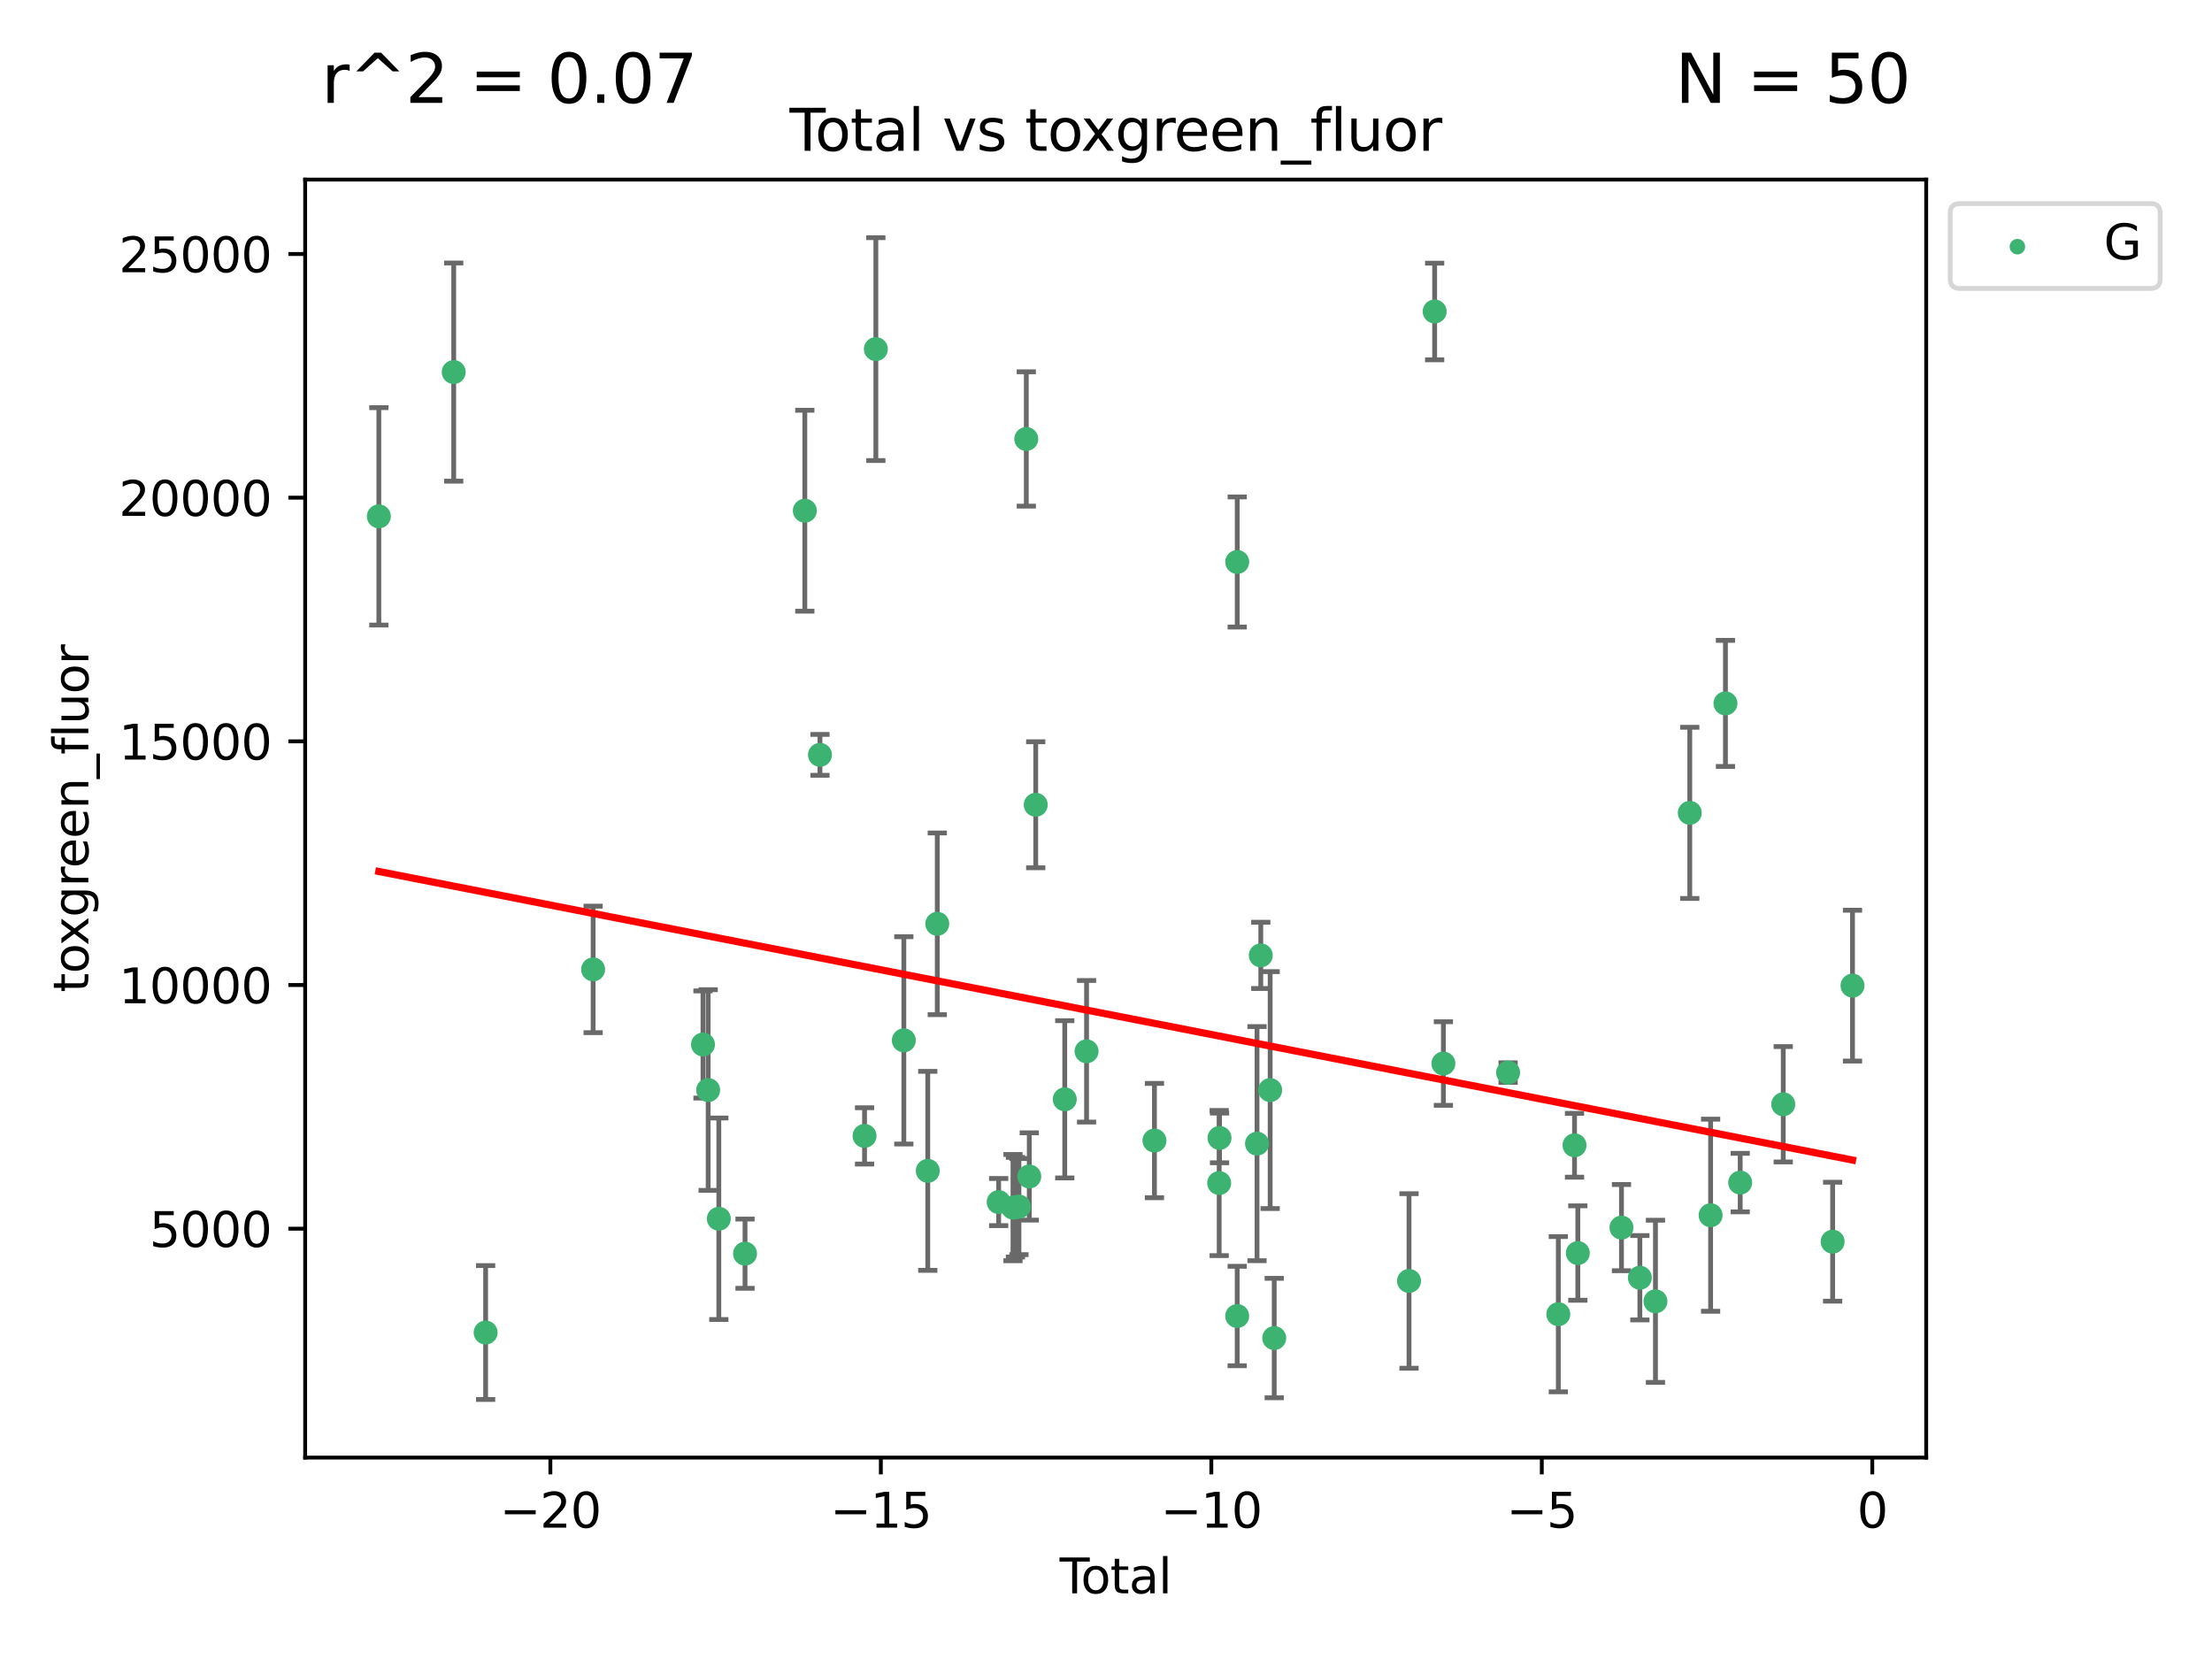 <?xml version="1.0" encoding="utf-8" standalone="no"?>
<!DOCTYPE svg PUBLIC "-//W3C//DTD SVG 1.1//EN"
  "http://www.w3.org/Graphics/SVG/1.1/DTD/svg11.dtd">
<svg xmlns:xlink="http://www.w3.org/1999/xlink" width="460.8pt" height="345.6pt" viewBox="0 0 460.8 345.6" xmlns="http://www.w3.org/2000/svg" version="1.1">
 <defs>
  <style type="text/css">*{stroke-linejoin: round; stroke-linecap: butt}</style>
 </defs>
 <g id="figure_1">
  <g id="patch_1">
   <path d="M 0 345.6 
L 460.8 345.6 
L 460.8 0 
L 0 0 
z
" style="fill: #ffffff"/>
  </g>
  <g id="axes_1">
   <g id="patch_2">
    <path d="M 63.571 303.64 
L 401.26 303.64 
L 401.26 37.411 
L 63.571 37.411 
z
" style="fill: #ffffff"/>
   </g>
   <g id="PathCollection_1">
    <defs>
     <path id="m5438c43984" d="M 0 1.118 
C 0.297 1.118 0.581 1 0.791 0.791 
C 1 0.581 1.118 0.297 1.118 0 
C 1.118 -0.297 1 -0.581 0.791 -0.791 
C 0.581 -1 0.297 -1.118 0 -1.118 
C -0.297 -1.118 -0.581 -1 -0.791 -0.791 
C -1 -0.581 -1.118 -0.297 -1.118 0 
C -1.118 0.297 -1 0.581 -0.791 0.791 
C -0.581 1 -0.297 1.118 0 1.118 
z
" style="stroke: #3cb371"/>
    </defs>
    <g clip-path="url(#pc3cfdef310)">
     <use xlink:href="#m5438c43984" x="78.921" y="107.565" style="fill: #3cb371; stroke: #3cb371"/>
     <use xlink:href="#m5438c43984" x="94.517" y="77.509" style="fill: #3cb371; stroke: #3cb371"/>
     <use xlink:href="#m5438c43984" x="101.165" y="277.592" style="fill: #3cb371; stroke: #3cb371"/>
     <use xlink:href="#m5438c43984" x="123.558" y="201.943" style="fill: #3cb371; stroke: #3cb371"/>
     <use xlink:href="#m5438c43984" x="146.444" y="217.587" style="fill: #3cb371; stroke: #3cb371"/>
     <use xlink:href="#m5438c43984" x="147.523" y="227.079" style="fill: #3cb371; stroke: #3cb371"/>
     <use xlink:href="#m5438c43984" x="149.743" y="253.888" style="fill: #3cb371; stroke: #3cb371"/>
     <use xlink:href="#m5438c43984" x="155.205" y="261.16" style="fill: #3cb371; stroke: #3cb371"/>
     <use xlink:href="#m5438c43984" x="167.659" y="106.389" style="fill: #3cb371; stroke: #3cb371"/>
     <use xlink:href="#m5438c43984" x="170.815" y="157.248" style="fill: #3cb371; stroke: #3cb371"/>
     <use xlink:href="#m5438c43984" x="180.102" y="236.628" style="fill: #3cb371; stroke: #3cb371"/>
     <use xlink:href="#m5438c43984" x="182.455" y="72.725" style="fill: #3cb371; stroke: #3cb371"/>
     <use xlink:href="#m5438c43984" x="188.285" y="216.725" style="fill: #3cb371; stroke: #3cb371"/>
     <use xlink:href="#m5438c43984" x="193.271" y="243.908" style="fill: #3cb371; stroke: #3cb371"/>
     <use xlink:href="#m5438c43984" x="195.252" y="192.447" style="fill: #3cb371; stroke: #3cb371"/>
     <use xlink:href="#m5438c43984" x="208.039" y="250.411" style="fill: #3cb371; stroke: #3cb371"/>
     <use xlink:href="#m5438c43984" x="211.023" y="251.563" style="fill: #3cb371; stroke: #3cb371"/>
     <use xlink:href="#m5438c43984" x="211.53" y="251.486" style="fill: #3cb371; stroke: #3cb371"/>
     <use xlink:href="#m5438c43984" x="212.266" y="251.355" style="fill: #3cb371; stroke: #3cb371"/>
     <use xlink:href="#m5438c43984" x="213.797" y="91.446" style="fill: #3cb371; stroke: #3cb371"/>
     <use xlink:href="#m5438c43984" x="214.417" y="245.08" style="fill: #3cb371; stroke: #3cb371"/>
     <use xlink:href="#m5438c43984" x="215.762" y="167.65" style="fill: #3cb371; stroke: #3cb371"/>
     <use xlink:href="#m5438c43984" x="221.81" y="229.006" style="fill: #3cb371; stroke: #3cb371"/>
     <use xlink:href="#m5438c43984" x="226.351" y="219.004" style="fill: #3cb371; stroke: #3cb371"/>
     <use xlink:href="#m5438c43984" x="240.493" y="237.6" style="fill: #3cb371; stroke: #3cb371"/>
     <use xlink:href="#m5438c43984" x="253.978" y="246.45" style="fill: #3cb371; stroke: #3cb371"/>
     <use xlink:href="#m5438c43984" x="254.049" y="237.051" style="fill: #3cb371; stroke: #3cb371"/>
     <use xlink:href="#m5438c43984" x="257.729" y="274.151" style="fill: #3cb371; stroke: #3cb371"/>
     <use xlink:href="#m5438c43984" x="257.737" y="117.071" style="fill: #3cb371; stroke: #3cb371"/>
     <use xlink:href="#m5438c43984" x="261.86" y="238.241" style="fill: #3cb371; stroke: #3cb371"/>
     <use xlink:href="#m5438c43984" x="262.645" y="199.022" style="fill: #3cb371; stroke: #3cb371"/>
     <use xlink:href="#m5438c43984" x="264.596" y="227.084" style="fill: #3cb371; stroke: #3cb371"/>
     <use xlink:href="#m5438c43984" x="265.444" y="278.742" style="fill: #3cb371; stroke: #3cb371"/>
     <use xlink:href="#m5438c43984" x="293.526" y="266.846" style="fill: #3cb371; stroke: #3cb371"/>
     <use xlink:href="#m5438c43984" x="298.864" y="64.887" style="fill: #3cb371; stroke: #3cb371"/>
     <use xlink:href="#m5438c43984" x="300.686" y="221.552" style="fill: #3cb371; stroke: #3cb371"/>
     <use xlink:href="#m5438c43984" x="314.165" y="223.44" style="fill: #3cb371; stroke: #3cb371"/>
     <use xlink:href="#m5438c43984" x="324.626" y="273.771" style="fill: #3cb371; stroke: #3cb371"/>
     <use xlink:href="#m5438c43984" x="328.001" y="238.585" style="fill: #3cb371; stroke: #3cb371"/>
     <use xlink:href="#m5438c43984" x="328.692" y="261.033" style="fill: #3cb371; stroke: #3cb371"/>
     <use xlink:href="#m5438c43984" x="337.782" y="255.732" style="fill: #3cb371; stroke: #3cb371"/>
     <use xlink:href="#m5438c43984" x="341.615" y="266.175" style="fill: #3cb371; stroke: #3cb371"/>
     <use xlink:href="#m5438c43984" x="344.862" y="271.087" style="fill: #3cb371; stroke: #3cb371"/>
     <use xlink:href="#m5438c43984" x="352.011" y="169.334" style="fill: #3cb371; stroke: #3cb371"/>
     <use xlink:href="#m5438c43984" x="356.353" y="253.152" style="fill: #3cb371; stroke: #3cb371"/>
     <use xlink:href="#m5438c43984" x="359.443" y="146.532" style="fill: #3cb371; stroke: #3cb371"/>
     <use xlink:href="#m5438c43984" x="362.515" y="246.359" style="fill: #3cb371; stroke: #3cb371"/>
     <use xlink:href="#m5438c43984" x="371.482" y="230.038" style="fill: #3cb371; stroke: #3cb371"/>
     <use xlink:href="#m5438c43984" x="381.771" y="258.666" style="fill: #3cb371; stroke: #3cb371"/>
     <use xlink:href="#m5438c43984" x="385.911" y="205.324" style="fill: #3cb371; stroke: #3cb371"/>
    </g>
   </g>
   <g id="matplotlib.axis_1">
    <g id="xtick_1">
     <g id="line2d_1">
      <defs>
       <path id="m7587aa1128" d="M 0 0 
L 0 3.5 
" style="stroke: #000000; stroke-width: 0.8"/>
      </defs>
      <g>
       <use xlink:href="#m7587aa1128" x="114.65" y="303.64" style="stroke: #000000; stroke-width: 0.8"/>
      </g>
     </g>
     <g id="text_1">
      <!-- −20 -->
      <g transform="translate(104.097 318.238)scale(0.1 -0.1)">
       <defs>
        <path id="DejaVuSans-2212" d="M 678 2272 
L 4684 2272 
L 4684 1741 
L 678 1741 
L 678 2272 
z
" transform="scale(0.016)"/>
        <path id="DejaVuSans-32" d="M 1228 531 
L 3431 531 
L 3431 0 
L 469 0 
L 469 531 
Q 828 903 1448 1529 
Q 2069 2156 2228 2338 
Q 2531 2678 2651 2914 
Q 2772 3150 2772 3378 
Q 2772 3750 2511 3984 
Q 2250 4219 1831 4219 
Q 1534 4219 1204 4116 
Q 875 4013 500 3803 
L 500 4441 
Q 881 4594 1212 4672 
Q 1544 4750 1819 4750 
Q 2544 4750 2975 4387 
Q 3406 4025 3406 3419 
Q 3406 3131 3298 2873 
Q 3191 2616 2906 2266 
Q 2828 2175 2409 1742 
Q 1991 1309 1228 531 
z
" transform="scale(0.016)"/>
        <path id="DejaVuSans-30" d="M 2034 4250 
Q 1547 4250 1301 3770 
Q 1056 3291 1056 2328 
Q 1056 1369 1301 889 
Q 1547 409 2034 409 
Q 2525 409 2770 889 
Q 3016 1369 3016 2328 
Q 3016 3291 2770 3770 
Q 2525 4250 2034 4250 
z
M 2034 4750 
Q 2819 4750 3233 4129 
Q 3647 3509 3647 2328 
Q 3647 1150 3233 529 
Q 2819 -91 2034 -91 
Q 1250 -91 836 529 
Q 422 1150 422 2328 
Q 422 3509 836 4129 
Q 1250 4750 2034 4750 
z
" transform="scale(0.016)"/>
       </defs>
       <use xlink:href="#DejaVuSans-2212"/>
       <use xlink:href="#DejaVuSans-32" x="83.789"/>
       <use xlink:href="#DejaVuSans-30" x="147.412"/>
      </g>
     </g>
    </g>
    <g id="xtick_2">
     <g id="line2d_2">
      <g>
       <use xlink:href="#m7587aa1128" x="183.495" y="303.64" style="stroke: #000000; stroke-width: 0.8"/>
      </g>
     </g>
     <g id="text_2">
      <!-- −15 -->
      <g transform="translate(172.942 318.238)scale(0.1 -0.1)">
       <defs>
        <path id="DejaVuSans-31" d="M 794 531 
L 1825 531 
L 1825 4091 
L 703 3866 
L 703 4441 
L 1819 4666 
L 2450 4666 
L 2450 531 
L 3481 531 
L 3481 0 
L 794 0 
L 794 531 
z
" transform="scale(0.016)"/>
        <path id="DejaVuSans-35" d="M 691 4666 
L 3169 4666 
L 3169 4134 
L 1269 4134 
L 1269 2991 
Q 1406 3038 1543 3061 
Q 1681 3084 1819 3084 
Q 2600 3084 3056 2656 
Q 3513 2228 3513 1497 
Q 3513 744 3044 326 
Q 2575 -91 1722 -91 
Q 1428 -91 1123 -41 
Q 819 9 494 109 
L 494 744 
Q 775 591 1075 516 
Q 1375 441 1709 441 
Q 2250 441 2565 725 
Q 2881 1009 2881 1497 
Q 2881 1984 2565 2268 
Q 2250 2553 1709 2553 
Q 1456 2553 1204 2497 
Q 953 2441 691 2322 
L 691 4666 
z
" transform="scale(0.016)"/>
       </defs>
       <use xlink:href="#DejaVuSans-2212"/>
       <use xlink:href="#DejaVuSans-31" x="83.789"/>
       <use xlink:href="#DejaVuSans-35" x="147.412"/>
      </g>
     </g>
    </g>
    <g id="xtick_3">
     <g id="line2d_3">
      <g>
       <use xlink:href="#m7587aa1128" x="252.34" y="303.64" style="stroke: #000000; stroke-width: 0.8"/>
      </g>
     </g>
     <g id="text_3">
      <!-- −10 -->
      <g transform="translate(241.787 318.238)scale(0.1 -0.1)">
       <use xlink:href="#DejaVuSans-2212"/>
       <use xlink:href="#DejaVuSans-31" x="83.789"/>
       <use xlink:href="#DejaVuSans-30" x="147.412"/>
      </g>
     </g>
    </g>
    <g id="xtick_4">
     <g id="line2d_4">
      <g>
       <use xlink:href="#m7587aa1128" x="321.184" y="303.64" style="stroke: #000000; stroke-width: 0.8"/>
      </g>
     </g>
     <g id="text_4">
      <!-- −5 -->
      <g transform="translate(313.813 318.238)scale(0.1 -0.1)">
       <use xlink:href="#DejaVuSans-2212"/>
       <use xlink:href="#DejaVuSans-35" x="83.789"/>
      </g>
     </g>
    </g>
    <g id="xtick_5">
     <g id="line2d_5">
      <g>
       <use xlink:href="#m7587aa1128" x="390.029" y="303.64" style="stroke: #000000; stroke-width: 0.8"/>
      </g>
     </g>
     <g id="text_5">
      <!-- 0 -->
      <g transform="translate(386.848 318.238)scale(0.1 -0.1)">
       <use xlink:href="#DejaVuSans-30"/>
      </g>
     </g>
    </g>
    <g id="text_6">
     <!-- Total -->
     <g transform="translate(220.739 331.917)scale(0.1 -0.1)">
      <defs>
       <path id="DejaVuSans-54" d="M -19 4666 
L 3928 4666 
L 3928 4134 
L 2272 4134 
L 2272 0 
L 1638 0 
L 1638 4134 
L -19 4134 
L -19 4666 
z
" transform="scale(0.016)"/>
       <path id="DejaVuSans-6f" d="M 1959 3097 
Q 1497 3097 1228 2736 
Q 959 2375 959 1747 
Q 959 1119 1226 758 
Q 1494 397 1959 397 
Q 2419 397 2687 759 
Q 2956 1122 2956 1747 
Q 2956 2369 2687 2733 
Q 2419 3097 1959 3097 
z
M 1959 3584 
Q 2709 3584 3137 3096 
Q 3566 2609 3566 1747 
Q 3566 888 3137 398 
Q 2709 -91 1959 -91 
Q 1206 -91 779 398 
Q 353 888 353 1747 
Q 353 2609 779 3096 
Q 1206 3584 1959 3584 
z
" transform="scale(0.016)"/>
       <path id="DejaVuSans-74" d="M 1172 4494 
L 1172 3500 
L 2356 3500 
L 2356 3053 
L 1172 3053 
L 1172 1153 
Q 1172 725 1289 603 
Q 1406 481 1766 481 
L 2356 481 
L 2356 0 
L 1766 0 
Q 1100 0 847 248 
Q 594 497 594 1153 
L 594 3053 
L 172 3053 
L 172 3500 
L 594 3500 
L 594 4494 
L 1172 4494 
z
" transform="scale(0.016)"/>
       <path id="DejaVuSans-61" d="M 2194 1759 
Q 1497 1759 1228 1600 
Q 959 1441 959 1056 
Q 959 750 1161 570 
Q 1363 391 1709 391 
Q 2188 391 2477 730 
Q 2766 1069 2766 1631 
L 2766 1759 
L 2194 1759 
z
M 3341 1997 
L 3341 0 
L 2766 0 
L 2766 531 
Q 2569 213 2275 61 
Q 1981 -91 1556 -91 
Q 1019 -91 701 211 
Q 384 513 384 1019 
Q 384 1609 779 1909 
Q 1175 2209 1959 2209 
L 2766 2209 
L 2766 2266 
Q 2766 2663 2505 2880 
Q 2244 3097 1772 3097 
Q 1472 3097 1187 3025 
Q 903 2953 641 2809 
L 641 3341 
Q 956 3463 1253 3523 
Q 1550 3584 1831 3584 
Q 2591 3584 2966 3190 
Q 3341 2797 3341 1997 
z
" transform="scale(0.016)"/>
       <path id="DejaVuSans-6c" d="M 603 4863 
L 1178 4863 
L 1178 0 
L 603 0 
L 603 4863 
z
" transform="scale(0.016)"/>
      </defs>
      <use xlink:href="#DejaVuSans-54"/>
      <use xlink:href="#DejaVuSans-6f" x="44.084"/>
      <use xlink:href="#DejaVuSans-74" x="105.266"/>
      <use xlink:href="#DejaVuSans-61" x="144.475"/>
      <use xlink:href="#DejaVuSans-6c" x="205.754"/>
     </g>
    </g>
   </g>
   <g id="matplotlib.axis_2">
    <g id="ytick_1">
     <g id="line2d_6">
      <defs>
       <path id="mdecba00cff" d="M 0 0 
L -3.5 0 
" style="stroke: #000000; stroke-width: 0.8"/>
      </defs>
      <g>
       <use xlink:href="#mdecba00cff" x="63.571" y="255.959" style="stroke: #000000; stroke-width: 0.8"/>
      </g>
     </g>
     <g id="text_7">
      <!-- 5000 -->
      <g transform="translate(31.121 259.758)scale(0.1 -0.1)">
       <use xlink:href="#DejaVuSans-35"/>
       <use xlink:href="#DejaVuSans-30" x="63.623"/>
       <use xlink:href="#DejaVuSans-30" x="127.246"/>
       <use xlink:href="#DejaVuSans-30" x="190.869"/>
      </g>
     </g>
    </g>
    <g id="ytick_2">
     <g id="line2d_7">
      <g>
       <use xlink:href="#mdecba00cff" x="63.571" y="205.197" style="stroke: #000000; stroke-width: 0.8"/>
      </g>
     </g>
     <g id="text_8">
      <!-- 10000 -->
      <g transform="translate(24.759 208.997)scale(0.1 -0.1)">
       <use xlink:href="#DejaVuSans-31"/>
       <use xlink:href="#DejaVuSans-30" x="63.623"/>
       <use xlink:href="#DejaVuSans-30" x="127.246"/>
       <use xlink:href="#DejaVuSans-30" x="190.869"/>
       <use xlink:href="#DejaVuSans-30" x="254.492"/>
      </g>
     </g>
    </g>
    <g id="ytick_3">
     <g id="line2d_8">
      <g>
       <use xlink:href="#mdecba00cff" x="63.571" y="154.436" style="stroke: #000000; stroke-width: 0.8"/>
      </g>
     </g>
     <g id="text_9">
      <!-- 15000 -->
      <g transform="translate(24.759 158.235)scale(0.1 -0.1)">
       <use xlink:href="#DejaVuSans-31"/>
       <use xlink:href="#DejaVuSans-35" x="63.623"/>
       <use xlink:href="#DejaVuSans-30" x="127.246"/>
       <use xlink:href="#DejaVuSans-30" x="190.869"/>
       <use xlink:href="#DejaVuSans-30" x="254.492"/>
      </g>
     </g>
    </g>
    <g id="ytick_4">
     <g id="line2d_9">
      <g>
       <use xlink:href="#mdecba00cff" x="63.571" y="103.674" style="stroke: #000000; stroke-width: 0.8"/>
      </g>
     </g>
     <g id="text_10">
      <!-- 20000 -->
      <g transform="translate(24.759 107.473)scale(0.1 -0.1)">
       <use xlink:href="#DejaVuSans-32"/>
       <use xlink:href="#DejaVuSans-30" x="63.623"/>
       <use xlink:href="#DejaVuSans-30" x="127.246"/>
       <use xlink:href="#DejaVuSans-30" x="190.869"/>
       <use xlink:href="#DejaVuSans-30" x="254.492"/>
      </g>
     </g>
    </g>
    <g id="ytick_5">
     <g id="line2d_10">
      <g>
       <use xlink:href="#mdecba00cff" x="63.571" y="52.912" style="stroke: #000000; stroke-width: 0.8"/>
      </g>
     </g>
     <g id="text_11">
      <!-- 25000 -->
      <g transform="translate(24.759 56.711)scale(0.1 -0.1)">
       <use xlink:href="#DejaVuSans-32"/>
       <use xlink:href="#DejaVuSans-35" x="63.623"/>
       <use xlink:href="#DejaVuSans-30" x="127.246"/>
       <use xlink:href="#DejaVuSans-30" x="190.869"/>
       <use xlink:href="#DejaVuSans-30" x="254.492"/>
      </g>
     </g>
    </g>
    <g id="text_12">
     <!-- toxgreen_fluor -->
     <g transform="translate(18.401 206.72)rotate(-90)scale(0.1 -0.1)">
      <defs>
       <path id="DejaVuSans-78" d="M 3513 3500 
L 2247 1797 
L 3578 0 
L 2900 0 
L 1881 1375 
L 863 0 
L 184 0 
L 1544 1831 
L 300 3500 
L 978 3500 
L 1906 2253 
L 2834 3500 
L 3513 3500 
z
" transform="scale(0.016)"/>
       <path id="DejaVuSans-67" d="M 2906 1791 
Q 2906 2416 2648 2759 
Q 2391 3103 1925 3103 
Q 1463 3103 1205 2759 
Q 947 2416 947 1791 
Q 947 1169 1205 825 
Q 1463 481 1925 481 
Q 2391 481 2648 825 
Q 2906 1169 2906 1791 
z
M 3481 434 
Q 3481 -459 3084 -895 
Q 2688 -1331 1869 -1331 
Q 1566 -1331 1297 -1286 
Q 1028 -1241 775 -1147 
L 775 -588 
Q 1028 -725 1275 -790 
Q 1522 -856 1778 -856 
Q 2344 -856 2625 -561 
Q 2906 -266 2906 331 
L 2906 616 
Q 2728 306 2450 153 
Q 2172 0 1784 0 
Q 1141 0 747 490 
Q 353 981 353 1791 
Q 353 2603 747 3093 
Q 1141 3584 1784 3584 
Q 2172 3584 2450 3431 
Q 2728 3278 2906 2969 
L 2906 3500 
L 3481 3500 
L 3481 434 
z
" transform="scale(0.016)"/>
       <path id="DejaVuSans-72" d="M 2631 2963 
Q 2534 3019 2420 3045 
Q 2306 3072 2169 3072 
Q 1681 3072 1420 2755 
Q 1159 2438 1159 1844 
L 1159 0 
L 581 0 
L 581 3500 
L 1159 3500 
L 1159 2956 
Q 1341 3275 1631 3429 
Q 1922 3584 2338 3584 
Q 2397 3584 2469 3576 
Q 2541 3569 2628 3553 
L 2631 2963 
z
" transform="scale(0.016)"/>
       <path id="DejaVuSans-65" d="M 3597 1894 
L 3597 1613 
L 953 1613 
Q 991 1019 1311 708 
Q 1631 397 2203 397 
Q 2534 397 2845 478 
Q 3156 559 3463 722 
L 3463 178 
Q 3153 47 2828 -22 
Q 2503 -91 2169 -91 
Q 1331 -91 842 396 
Q 353 884 353 1716 
Q 353 2575 817 3079 
Q 1281 3584 2069 3584 
Q 2775 3584 3186 3129 
Q 3597 2675 3597 1894 
z
M 3022 2063 
Q 3016 2534 2758 2815 
Q 2500 3097 2075 3097 
Q 1594 3097 1305 2825 
Q 1016 2553 972 2059 
L 3022 2063 
z
" transform="scale(0.016)"/>
       <path id="DejaVuSans-6e" d="M 3513 2113 
L 3513 0 
L 2938 0 
L 2938 2094 
Q 2938 2591 2744 2837 
Q 2550 3084 2163 3084 
Q 1697 3084 1428 2787 
Q 1159 2491 1159 1978 
L 1159 0 
L 581 0 
L 581 3500 
L 1159 3500 
L 1159 2956 
Q 1366 3272 1645 3428 
Q 1925 3584 2291 3584 
Q 2894 3584 3203 3211 
Q 3513 2838 3513 2113 
z
" transform="scale(0.016)"/>
       <path id="DejaVuSans-5f" d="M 3263 -1063 
L 3263 -1509 
L -63 -1509 
L -63 -1063 
L 3263 -1063 
z
" transform="scale(0.016)"/>
       <path id="DejaVuSans-66" d="M 2375 4863 
L 2375 4384 
L 1825 4384 
Q 1516 4384 1395 4259 
Q 1275 4134 1275 3809 
L 1275 3500 
L 2222 3500 
L 2222 3053 
L 1275 3053 
L 1275 0 
L 697 0 
L 697 3053 
L 147 3053 
L 147 3500 
L 697 3500 
L 697 3744 
Q 697 4328 969 4595 
Q 1241 4863 1831 4863 
L 2375 4863 
z
" transform="scale(0.016)"/>
       <path id="DejaVuSans-75" d="M 544 1381 
L 544 3500 
L 1119 3500 
L 1119 1403 
Q 1119 906 1312 657 
Q 1506 409 1894 409 
Q 2359 409 2629 706 
Q 2900 1003 2900 1516 
L 2900 3500 
L 3475 3500 
L 3475 0 
L 2900 0 
L 2900 538 
Q 2691 219 2414 64 
Q 2138 -91 1772 -91 
Q 1169 -91 856 284 
Q 544 659 544 1381 
z
M 1991 3584 
L 1991 3584 
z
" transform="scale(0.016)"/>
      </defs>
      <use xlink:href="#DejaVuSans-74"/>
      <use xlink:href="#DejaVuSans-6f" x="39.209"/>
      <use xlink:href="#DejaVuSans-78" x="97.266"/>
      <use xlink:href="#DejaVuSans-67" x="156.445"/>
      <use xlink:href="#DejaVuSans-72" x="219.922"/>
      <use xlink:href="#DejaVuSans-65" x="258.785"/>
      <use xlink:href="#DejaVuSans-65" x="320.309"/>
      <use xlink:href="#DejaVuSans-6e" x="381.832"/>
      <use xlink:href="#DejaVuSans-5f" x="445.211"/>
      <use xlink:href="#DejaVuSans-66" x="495.211"/>
      <use xlink:href="#DejaVuSans-6c" x="530.416"/>
      <use xlink:href="#DejaVuSans-75" x="558.199"/>
      <use xlink:href="#DejaVuSans-6f" x="621.578"/>
      <use xlink:href="#DejaVuSans-72" x="682.76"/>
     </g>
    </g>
   </g>
   <g id="LineCollection_1">
    <path d="M 78.921 130.21 
L 78.921 84.921 
" clip-path="url(#pc3cfdef310)" style="fill: none; stroke: #696969"/>
    <path d="M 94.517 100.235 
L 94.517 54.783 
" clip-path="url(#pc3cfdef310)" style="fill: none; stroke: #696969"/>
    <path d="M 101.165 291.539 
L 101.165 263.645 
" clip-path="url(#pc3cfdef310)" style="fill: none; stroke: #696969"/>
    <path d="M 123.558 215.117 
L 123.558 188.769 
" clip-path="url(#pc3cfdef310)" style="fill: none; stroke: #696969"/>
    <path d="M 146.444 228.748 
L 146.444 206.426 
" clip-path="url(#pc3cfdef310)" style="fill: none; stroke: #696969"/>
    <path d="M 147.523 247.98 
L 147.523 206.178 
" clip-path="url(#pc3cfdef310)" style="fill: none; stroke: #696969"/>
    <path d="M 149.743 274.878 
L 149.743 232.898 
" clip-path="url(#pc3cfdef310)" style="fill: none; stroke: #696969"/>
    <path d="M 155.205 268.373 
L 155.205 253.946 
" clip-path="url(#pc3cfdef310)" style="fill: none; stroke: #696969"/>
    <path d="M 167.659 127.318 
L 167.659 85.461 
" clip-path="url(#pc3cfdef310)" style="fill: none; stroke: #696969"/>
    <path d="M 170.815 161.508 
L 170.815 152.989 
" clip-path="url(#pc3cfdef310)" style="fill: none; stroke: #696969"/>
    <path d="M 180.102 242.491 
L 180.102 230.765 
" clip-path="url(#pc3cfdef310)" style="fill: none; stroke: #696969"/>
    <path d="M 182.455 95.938 
L 182.455 49.513 
" clip-path="url(#pc3cfdef310)" style="fill: none; stroke: #696969"/>
    <path d="M 188.285 238.319 
L 188.285 195.132 
" clip-path="url(#pc3cfdef310)" style="fill: none; stroke: #696969"/>
    <path d="M 193.271 264.634 
L 193.271 223.182 
" clip-path="url(#pc3cfdef310)" style="fill: none; stroke: #696969"/>
    <path d="M 195.252 211.369 
L 195.252 173.526 
" clip-path="url(#pc3cfdef310)" style="fill: none; stroke: #696969"/>
    <path d="M 208.039 255.321 
L 208.039 245.501 
" clip-path="url(#pc3cfdef310)" style="fill: none; stroke: #696969"/>
    <path d="M 211.023 262.63 
L 211.023 240.495 
" clip-path="url(#pc3cfdef310)" style="fill: none; stroke: #696969"/>
    <path d="M 211.53 261.865 
L 211.53 241.107 
" clip-path="url(#pc3cfdef310)" style="fill: none; stroke: #696969"/>
    <path d="M 212.266 261.363 
L 212.266 241.347 
" clip-path="url(#pc3cfdef310)" style="fill: none; stroke: #696969"/>
    <path d="M 213.797 105.439 
L 213.797 77.452 
" clip-path="url(#pc3cfdef310)" style="fill: none; stroke: #696969"/>
    <path d="M 214.417 254.173 
L 214.417 235.987 
" clip-path="url(#pc3cfdef310)" style="fill: none; stroke: #696969"/>
    <path d="M 215.762 180.778 
L 215.762 154.521 
" clip-path="url(#pc3cfdef310)" style="fill: none; stroke: #696969"/>
    <path d="M 221.81 245.385 
L 221.81 212.626 
" clip-path="url(#pc3cfdef310)" style="fill: none; stroke: #696969"/>
    <path d="M 226.351 233.752 
L 226.351 204.257 
" clip-path="url(#pc3cfdef310)" style="fill: none; stroke: #696969"/>
    <path d="M 240.493 249.507 
L 240.493 225.693 
" clip-path="url(#pc3cfdef310)" style="fill: none; stroke: #696969"/>
    <path d="M 253.978 261.566 
L 253.978 231.335 
" clip-path="url(#pc3cfdef310)" style="fill: none; stroke: #696969"/>
    <path d="M 254.049 242.224 
L 254.049 231.878 
" clip-path="url(#pc3cfdef310)" style="fill: none; stroke: #696969"/>
    <path d="M 257.729 284.512 
L 257.729 263.79 
" clip-path="url(#pc3cfdef310)" style="fill: none; stroke: #696969"/>
    <path d="M 257.737 130.62 
L 257.737 103.523 
" clip-path="url(#pc3cfdef310)" style="fill: none; stroke: #696969"/>
    <path d="M 261.86 262.629 
L 261.86 213.854 
" clip-path="url(#pc3cfdef310)" style="fill: none; stroke: #696969"/>
    <path d="M 262.645 205.921 
L 262.645 192.122 
" clip-path="url(#pc3cfdef310)" style="fill: none; stroke: #696969"/>
    <path d="M 264.596 251.76 
L 264.596 202.409 
" clip-path="url(#pc3cfdef310)" style="fill: none; stroke: #696969"/>
    <path d="M 265.444 291.186 
L 265.444 266.299 
" clip-path="url(#pc3cfdef310)" style="fill: none; stroke: #696969"/>
    <path d="M 293.526 285.025 
L 293.526 248.666 
" clip-path="url(#pc3cfdef310)" style="fill: none; stroke: #696969"/>
    <path d="M 298.864 74.955 
L 298.864 54.819 
" clip-path="url(#pc3cfdef310)" style="fill: none; stroke: #696969"/>
    <path d="M 300.686 230.258 
L 300.686 212.846 
" clip-path="url(#pc3cfdef310)" style="fill: none; stroke: #696969"/>
    <path d="M 314.165 225.475 
L 314.165 221.405 
" clip-path="url(#pc3cfdef310)" style="fill: none; stroke: #696969"/>
    <path d="M 324.626 289.941 
L 324.626 257.602 
" clip-path="url(#pc3cfdef310)" style="fill: none; stroke: #696969"/>
    <path d="M 328.001 245.232 
L 328.001 231.937 
" clip-path="url(#pc3cfdef310)" style="fill: none; stroke: #696969"/>
    <path d="M 328.692 270.864 
L 328.692 251.201 
" clip-path="url(#pc3cfdef310)" style="fill: none; stroke: #696969"/>
    <path d="M 337.782 264.71 
L 337.782 246.754 
" clip-path="url(#pc3cfdef310)" style="fill: none; stroke: #696969"/>
    <path d="M 341.615 274.96 
L 341.615 257.389 
" clip-path="url(#pc3cfdef310)" style="fill: none; stroke: #696969"/>
    <path d="M 344.862 287.977 
L 344.862 254.198 
" clip-path="url(#pc3cfdef310)" style="fill: none; stroke: #696969"/>
    <path d="M 352.011 187.162 
L 352.011 151.507 
" clip-path="url(#pc3cfdef310)" style="fill: none; stroke: #696969"/>
    <path d="M 356.353 273.163 
L 356.353 233.141 
" clip-path="url(#pc3cfdef310)" style="fill: none; stroke: #696969"/>
    <path d="M 359.443 159.666 
L 359.443 133.398 
" clip-path="url(#pc3cfdef310)" style="fill: none; stroke: #696969"/>
    <path d="M 362.515 252.453 
L 362.515 240.264 
" clip-path="url(#pc3cfdef310)" style="fill: none; stroke: #696969"/>
    <path d="M 371.482 242.054 
L 371.482 218.022 
" clip-path="url(#pc3cfdef310)" style="fill: none; stroke: #696969"/>
    <path d="M 381.771 271.052 
L 381.771 246.28 
" clip-path="url(#pc3cfdef310)" style="fill: none; stroke: #696969"/>
    <path d="M 385.911 221.035 
L 385.911 189.614 
" clip-path="url(#pc3cfdef310)" style="fill: none; stroke: #696969"/>
   </g>
   <g id="line2d_11">
    <defs>
     <path id="mc3faf277f9" d="M 2 0 
L -2 -0 
" style="stroke: #696969"/>
    </defs>
    <g clip-path="url(#pc3cfdef310)">
     <use xlink:href="#mc3faf277f9" x="78.921" y="130.21" style="fill: #696969; stroke: #696969"/>
     <use xlink:href="#mc3faf277f9" x="94.517" y="100.235" style="fill: #696969; stroke: #696969"/>
     <use xlink:href="#mc3faf277f9" x="101.165" y="291.539" style="fill: #696969; stroke: #696969"/>
     <use xlink:href="#mc3faf277f9" x="123.558" y="215.117" style="fill: #696969; stroke: #696969"/>
     <use xlink:href="#mc3faf277f9" x="146.444" y="228.748" style="fill: #696969; stroke: #696969"/>
     <use xlink:href="#mc3faf277f9" x="147.523" y="247.98" style="fill: #696969; stroke: #696969"/>
     <use xlink:href="#mc3faf277f9" x="149.743" y="274.878" style="fill: #696969; stroke: #696969"/>
     <use xlink:href="#mc3faf277f9" x="155.205" y="268.373" style="fill: #696969; stroke: #696969"/>
     <use xlink:href="#mc3faf277f9" x="167.659" y="127.318" style="fill: #696969; stroke: #696969"/>
     <use xlink:href="#mc3faf277f9" x="170.815" y="161.508" style="fill: #696969; stroke: #696969"/>
     <use xlink:href="#mc3faf277f9" x="180.102" y="242.491" style="fill: #696969; stroke: #696969"/>
     <use xlink:href="#mc3faf277f9" x="182.455" y="95.938" style="fill: #696969; stroke: #696969"/>
     <use xlink:href="#mc3faf277f9" x="188.285" y="238.319" style="fill: #696969; stroke: #696969"/>
     <use xlink:href="#mc3faf277f9" x="193.271" y="264.634" style="fill: #696969; stroke: #696969"/>
     <use xlink:href="#mc3faf277f9" x="195.252" y="211.369" style="fill: #696969; stroke: #696969"/>
     <use xlink:href="#mc3faf277f9" x="208.039" y="255.321" style="fill: #696969; stroke: #696969"/>
     <use xlink:href="#mc3faf277f9" x="211.023" y="262.63" style="fill: #696969; stroke: #696969"/>
     <use xlink:href="#mc3faf277f9" x="211.53" y="261.865" style="fill: #696969; stroke: #696969"/>
     <use xlink:href="#mc3faf277f9" x="212.266" y="261.363" style="fill: #696969; stroke: #696969"/>
     <use xlink:href="#mc3faf277f9" x="213.797" y="105.439" style="fill: #696969; stroke: #696969"/>
     <use xlink:href="#mc3faf277f9" x="214.417" y="254.173" style="fill: #696969; stroke: #696969"/>
     <use xlink:href="#mc3faf277f9" x="215.762" y="180.778" style="fill: #696969; stroke: #696969"/>
     <use xlink:href="#mc3faf277f9" x="221.81" y="245.385" style="fill: #696969; stroke: #696969"/>
     <use xlink:href="#mc3faf277f9" x="226.351" y="233.752" style="fill: #696969; stroke: #696969"/>
     <use xlink:href="#mc3faf277f9" x="240.493" y="249.507" style="fill: #696969; stroke: #696969"/>
     <use xlink:href="#mc3faf277f9" x="253.978" y="261.566" style="fill: #696969; stroke: #696969"/>
     <use xlink:href="#mc3faf277f9" x="254.049" y="242.224" style="fill: #696969; stroke: #696969"/>
     <use xlink:href="#mc3faf277f9" x="257.729" y="284.512" style="fill: #696969; stroke: #696969"/>
     <use xlink:href="#mc3faf277f9" x="257.737" y="130.62" style="fill: #696969; stroke: #696969"/>
     <use xlink:href="#mc3faf277f9" x="261.86" y="262.629" style="fill: #696969; stroke: #696969"/>
     <use xlink:href="#mc3faf277f9" x="262.645" y="205.921" style="fill: #696969; stroke: #696969"/>
     <use xlink:href="#mc3faf277f9" x="264.596" y="251.76" style="fill: #696969; stroke: #696969"/>
     <use xlink:href="#mc3faf277f9" x="265.444" y="291.186" style="fill: #696969; stroke: #696969"/>
     <use xlink:href="#mc3faf277f9" x="293.526" y="285.025" style="fill: #696969; stroke: #696969"/>
     <use xlink:href="#mc3faf277f9" x="298.864" y="74.955" style="fill: #696969; stroke: #696969"/>
     <use xlink:href="#mc3faf277f9" x="300.686" y="230.258" style="fill: #696969; stroke: #696969"/>
     <use xlink:href="#mc3faf277f9" x="314.165" y="225.475" style="fill: #696969; stroke: #696969"/>
     <use xlink:href="#mc3faf277f9" x="324.626" y="289.941" style="fill: #696969; stroke: #696969"/>
     <use xlink:href="#mc3faf277f9" x="328.001" y="245.232" style="fill: #696969; stroke: #696969"/>
     <use xlink:href="#mc3faf277f9" x="328.692" y="270.864" style="fill: #696969; stroke: #696969"/>
     <use xlink:href="#mc3faf277f9" x="337.782" y="264.71" style="fill: #696969; stroke: #696969"/>
     <use xlink:href="#mc3faf277f9" x="341.615" y="274.96" style="fill: #696969; stroke: #696969"/>
     <use xlink:href="#mc3faf277f9" x="344.862" y="287.977" style="fill: #696969; stroke: #696969"/>
     <use xlink:href="#mc3faf277f9" x="352.011" y="187.162" style="fill: #696969; stroke: #696969"/>
     <use xlink:href="#mc3faf277f9" x="356.353" y="273.163" style="fill: #696969; stroke: #696969"/>
     <use xlink:href="#mc3faf277f9" x="359.443" y="159.666" style="fill: #696969; stroke: #696969"/>
     <use xlink:href="#mc3faf277f9" x="362.515" y="252.453" style="fill: #696969; stroke: #696969"/>
     <use xlink:href="#mc3faf277f9" x="371.482" y="242.054" style="fill: #696969; stroke: #696969"/>
     <use xlink:href="#mc3faf277f9" x="381.771" y="271.052" style="fill: #696969; stroke: #696969"/>
     <use xlink:href="#mc3faf277f9" x="385.911" y="221.035" style="fill: #696969; stroke: #696969"/>
    </g>
   </g>
   <g id="line2d_12">
    <g clip-path="url(#pc3cfdef310)">
     <use xlink:href="#mc3faf277f9" x="78.921" y="84.921" style="fill: #696969; stroke: #696969"/>
     <use xlink:href="#mc3faf277f9" x="94.517" y="54.783" style="fill: #696969; stroke: #696969"/>
     <use xlink:href="#mc3faf277f9" x="101.165" y="263.645" style="fill: #696969; stroke: #696969"/>
     <use xlink:href="#mc3faf277f9" x="123.558" y="188.769" style="fill: #696969; stroke: #696969"/>
     <use xlink:href="#mc3faf277f9" x="146.444" y="206.426" style="fill: #696969; stroke: #696969"/>
     <use xlink:href="#mc3faf277f9" x="147.523" y="206.178" style="fill: #696969; stroke: #696969"/>
     <use xlink:href="#mc3faf277f9" x="149.743" y="232.898" style="fill: #696969; stroke: #696969"/>
     <use xlink:href="#mc3faf277f9" x="155.205" y="253.946" style="fill: #696969; stroke: #696969"/>
     <use xlink:href="#mc3faf277f9" x="167.659" y="85.461" style="fill: #696969; stroke: #696969"/>
     <use xlink:href="#mc3faf277f9" x="170.815" y="152.989" style="fill: #696969; stroke: #696969"/>
     <use xlink:href="#mc3faf277f9" x="180.102" y="230.765" style="fill: #696969; stroke: #696969"/>
     <use xlink:href="#mc3faf277f9" x="182.455" y="49.513" style="fill: #696969; stroke: #696969"/>
     <use xlink:href="#mc3faf277f9" x="188.285" y="195.132" style="fill: #696969; stroke: #696969"/>
     <use xlink:href="#mc3faf277f9" x="193.271" y="223.182" style="fill: #696969; stroke: #696969"/>
     <use xlink:href="#mc3faf277f9" x="195.252" y="173.526" style="fill: #696969; stroke: #696969"/>
     <use xlink:href="#mc3faf277f9" x="208.039" y="245.501" style="fill: #696969; stroke: #696969"/>
     <use xlink:href="#mc3faf277f9" x="211.023" y="240.495" style="fill: #696969; stroke: #696969"/>
     <use xlink:href="#mc3faf277f9" x="211.53" y="241.107" style="fill: #696969; stroke: #696969"/>
     <use xlink:href="#mc3faf277f9" x="212.266" y="241.347" style="fill: #696969; stroke: #696969"/>
     <use xlink:href="#mc3faf277f9" x="213.797" y="77.452" style="fill: #696969; stroke: #696969"/>
     <use xlink:href="#mc3faf277f9" x="214.417" y="235.987" style="fill: #696969; stroke: #696969"/>
     <use xlink:href="#mc3faf277f9" x="215.762" y="154.521" style="fill: #696969; stroke: #696969"/>
     <use xlink:href="#mc3faf277f9" x="221.81" y="212.626" style="fill: #696969; stroke: #696969"/>
     <use xlink:href="#mc3faf277f9" x="226.351" y="204.257" style="fill: #696969; stroke: #696969"/>
     <use xlink:href="#mc3faf277f9" x="240.493" y="225.693" style="fill: #696969; stroke: #696969"/>
     <use xlink:href="#mc3faf277f9" x="253.978" y="231.335" style="fill: #696969; stroke: #696969"/>
     <use xlink:href="#mc3faf277f9" x="254.049" y="231.878" style="fill: #696969; stroke: #696969"/>
     <use xlink:href="#mc3faf277f9" x="257.729" y="263.79" style="fill: #696969; stroke: #696969"/>
     <use xlink:href="#mc3faf277f9" x="257.737" y="103.523" style="fill: #696969; stroke: #696969"/>
     <use xlink:href="#mc3faf277f9" x="261.86" y="213.854" style="fill: #696969; stroke: #696969"/>
     <use xlink:href="#mc3faf277f9" x="262.645" y="192.122" style="fill: #696969; stroke: #696969"/>
     <use xlink:href="#mc3faf277f9" x="264.596" y="202.409" style="fill: #696969; stroke: #696969"/>
     <use xlink:href="#mc3faf277f9" x="265.444" y="266.299" style="fill: #696969; stroke: #696969"/>
     <use xlink:href="#mc3faf277f9" x="293.526" y="248.666" style="fill: #696969; stroke: #696969"/>
     <use xlink:href="#mc3faf277f9" x="298.864" y="54.819" style="fill: #696969; stroke: #696969"/>
     <use xlink:href="#mc3faf277f9" x="300.686" y="212.846" style="fill: #696969; stroke: #696969"/>
     <use xlink:href="#mc3faf277f9" x="314.165" y="221.405" style="fill: #696969; stroke: #696969"/>
     <use xlink:href="#mc3faf277f9" x="324.626" y="257.602" style="fill: #696969; stroke: #696969"/>
     <use xlink:href="#mc3faf277f9" x="328.001" y="231.937" style="fill: #696969; stroke: #696969"/>
     <use xlink:href="#mc3faf277f9" x="328.692" y="251.201" style="fill: #696969; stroke: #696969"/>
     <use xlink:href="#mc3faf277f9" x="337.782" y="246.754" style="fill: #696969; stroke: #696969"/>
     <use xlink:href="#mc3faf277f9" x="341.615" y="257.389" style="fill: #696969; stroke: #696969"/>
     <use xlink:href="#mc3faf277f9" x="344.862" y="254.198" style="fill: #696969; stroke: #696969"/>
     <use xlink:href="#mc3faf277f9" x="352.011" y="151.507" style="fill: #696969; stroke: #696969"/>
     <use xlink:href="#mc3faf277f9" x="356.353" y="233.141" style="fill: #696969; stroke: #696969"/>
     <use xlink:href="#mc3faf277f9" x="359.443" y="133.398" style="fill: #696969; stroke: #696969"/>
     <use xlink:href="#mc3faf277f9" x="362.515" y="240.264" style="fill: #696969; stroke: #696969"/>
     <use xlink:href="#mc3faf277f9" x="371.482" y="218.022" style="fill: #696969; stroke: #696969"/>
     <use xlink:href="#mc3faf277f9" x="381.771" y="246.28" style="fill: #696969; stroke: #696969"/>
     <use xlink:href="#mc3faf277f9" x="385.911" y="189.614" style="fill: #696969; stroke: #696969"/>
    </g>
   </g>
   <g id="line2d_13">
    <path d="M 78.921 181.547 
L 94.517 184.601 
L 101.165 185.903 
L 123.558 190.288 
L 146.444 194.769 
L 147.523 194.981 
L 149.743 195.415 
L 155.205 196.485 
L 167.659 198.924 
L 170.815 199.542 
L 180.102 201.36 
L 182.455 201.821 
L 188.285 202.963 
L 193.271 203.939 
L 195.252 204.327 
L 208.039 206.831 
L 211.023 207.415 
L 211.53 207.514 
L 212.266 207.659 
L 213.797 207.958 
L 214.417 208.08 
L 215.762 208.343 
L 221.81 209.527 
L 226.351 210.417 
L 240.493 213.186 
L 253.978 215.827 
L 254.049 215.84 
L 257.729 216.561 
L 257.737 216.563 
L 261.86 217.37 
L 262.645 217.524 
L 264.596 217.906 
L 265.444 218.072 
L 293.526 223.571 
L 298.864 224.616 
L 300.686 224.973 
L 314.165 227.612 
L 324.626 229.661 
L 328.001 230.322 
L 328.692 230.457 
L 337.782 232.237 
L 341.615 232.988 
L 344.862 233.623 
L 352.011 235.023 
L 356.353 235.874 
L 359.443 236.479 
L 362.515 237.08 
L 371.482 238.836 
L 381.771 240.851 
L 385.911 241.662 
" clip-path="url(#pc3cfdef310)" style="fill: none; stroke: #ff0000; stroke-width: 1.5; stroke-linecap: square"/>
   </g>
   <g id="line2d_14">
    <defs>
     <path id="m8dc2089594" d="M 0 2 
C 0.53 2 1.039 1.789 1.414 1.414 
C 1.789 1.039 2 0.53 2 0 
C 2 -0.53 1.789 -1.039 1.414 -1.414 
C 1.039 -1.789 0.53 -2 0 -2 
C -0.53 -2 -1.039 -1.789 -1.414 -1.414 
C -1.789 -1.039 -2 -0.53 -2 0 
C -2 0.53 -1.789 1.039 -1.414 1.414 
C -1.039 1.789 -0.53 2 0 2 
z
" style="stroke: #3cb371"/>
    </defs>
    <g clip-path="url(#pc3cfdef310)">
     <use xlink:href="#m8dc2089594" x="78.921" y="107.565" style="fill: #3cb371; stroke: #3cb371"/>
     <use xlink:href="#m8dc2089594" x="94.517" y="77.509" style="fill: #3cb371; stroke: #3cb371"/>
     <use xlink:href="#m8dc2089594" x="101.165" y="277.592" style="fill: #3cb371; stroke: #3cb371"/>
     <use xlink:href="#m8dc2089594" x="123.558" y="201.943" style="fill: #3cb371; stroke: #3cb371"/>
     <use xlink:href="#m8dc2089594" x="146.444" y="217.587" style="fill: #3cb371; stroke: #3cb371"/>
     <use xlink:href="#m8dc2089594" x="147.523" y="227.079" style="fill: #3cb371; stroke: #3cb371"/>
     <use xlink:href="#m8dc2089594" x="149.743" y="253.888" style="fill: #3cb371; stroke: #3cb371"/>
     <use xlink:href="#m8dc2089594" x="155.205" y="261.16" style="fill: #3cb371; stroke: #3cb371"/>
     <use xlink:href="#m8dc2089594" x="167.659" y="106.389" style="fill: #3cb371; stroke: #3cb371"/>
     <use xlink:href="#m8dc2089594" x="170.815" y="157.248" style="fill: #3cb371; stroke: #3cb371"/>
     <use xlink:href="#m8dc2089594" x="180.102" y="236.628" style="fill: #3cb371; stroke: #3cb371"/>
     <use xlink:href="#m8dc2089594" x="182.455" y="72.725" style="fill: #3cb371; stroke: #3cb371"/>
     <use xlink:href="#m8dc2089594" x="188.285" y="216.725" style="fill: #3cb371; stroke: #3cb371"/>
     <use xlink:href="#m8dc2089594" x="193.271" y="243.908" style="fill: #3cb371; stroke: #3cb371"/>
     <use xlink:href="#m8dc2089594" x="195.252" y="192.447" style="fill: #3cb371; stroke: #3cb371"/>
     <use xlink:href="#m8dc2089594" x="208.039" y="250.411" style="fill: #3cb371; stroke: #3cb371"/>
     <use xlink:href="#m8dc2089594" x="211.023" y="251.563" style="fill: #3cb371; stroke: #3cb371"/>
     <use xlink:href="#m8dc2089594" x="211.53" y="251.486" style="fill: #3cb371; stroke: #3cb371"/>
     <use xlink:href="#m8dc2089594" x="212.266" y="251.355" style="fill: #3cb371; stroke: #3cb371"/>
     <use xlink:href="#m8dc2089594" x="213.797" y="91.446" style="fill: #3cb371; stroke: #3cb371"/>
     <use xlink:href="#m8dc2089594" x="214.417" y="245.08" style="fill: #3cb371; stroke: #3cb371"/>
     <use xlink:href="#m8dc2089594" x="215.762" y="167.65" style="fill: #3cb371; stroke: #3cb371"/>
     <use xlink:href="#m8dc2089594" x="221.81" y="229.006" style="fill: #3cb371; stroke: #3cb371"/>
     <use xlink:href="#m8dc2089594" x="226.351" y="219.004" style="fill: #3cb371; stroke: #3cb371"/>
     <use xlink:href="#m8dc2089594" x="240.493" y="237.6" style="fill: #3cb371; stroke: #3cb371"/>
     <use xlink:href="#m8dc2089594" x="253.978" y="246.45" style="fill: #3cb371; stroke: #3cb371"/>
     <use xlink:href="#m8dc2089594" x="254.049" y="237.051" style="fill: #3cb371; stroke: #3cb371"/>
     <use xlink:href="#m8dc2089594" x="257.729" y="274.151" style="fill: #3cb371; stroke: #3cb371"/>
     <use xlink:href="#m8dc2089594" x="257.737" y="117.071" style="fill: #3cb371; stroke: #3cb371"/>
     <use xlink:href="#m8dc2089594" x="261.86" y="238.241" style="fill: #3cb371; stroke: #3cb371"/>
     <use xlink:href="#m8dc2089594" x="262.645" y="199.022" style="fill: #3cb371; stroke: #3cb371"/>
     <use xlink:href="#m8dc2089594" x="264.596" y="227.084" style="fill: #3cb371; stroke: #3cb371"/>
     <use xlink:href="#m8dc2089594" x="265.444" y="278.742" style="fill: #3cb371; stroke: #3cb371"/>
     <use xlink:href="#m8dc2089594" x="293.526" y="266.846" style="fill: #3cb371; stroke: #3cb371"/>
     <use xlink:href="#m8dc2089594" x="298.864" y="64.887" style="fill: #3cb371; stroke: #3cb371"/>
     <use xlink:href="#m8dc2089594" x="300.686" y="221.552" style="fill: #3cb371; stroke: #3cb371"/>
     <use xlink:href="#m8dc2089594" x="314.165" y="223.44" style="fill: #3cb371; stroke: #3cb371"/>
     <use xlink:href="#m8dc2089594" x="324.626" y="273.771" style="fill: #3cb371; stroke: #3cb371"/>
     <use xlink:href="#m8dc2089594" x="328.001" y="238.585" style="fill: #3cb371; stroke: #3cb371"/>
     <use xlink:href="#m8dc2089594" x="328.692" y="261.033" style="fill: #3cb371; stroke: #3cb371"/>
     <use xlink:href="#m8dc2089594" x="337.782" y="255.732" style="fill: #3cb371; stroke: #3cb371"/>
     <use xlink:href="#m8dc2089594" x="341.615" y="266.175" style="fill: #3cb371; stroke: #3cb371"/>
     <use xlink:href="#m8dc2089594" x="344.862" y="271.087" style="fill: #3cb371; stroke: #3cb371"/>
     <use xlink:href="#m8dc2089594" x="352.011" y="169.334" style="fill: #3cb371; stroke: #3cb371"/>
     <use xlink:href="#m8dc2089594" x="356.353" y="253.152" style="fill: #3cb371; stroke: #3cb371"/>
     <use xlink:href="#m8dc2089594" x="359.443" y="146.532" style="fill: #3cb371; stroke: #3cb371"/>
     <use xlink:href="#m8dc2089594" x="362.515" y="246.359" style="fill: #3cb371; stroke: #3cb371"/>
     <use xlink:href="#m8dc2089594" x="371.482" y="230.038" style="fill: #3cb371; stroke: #3cb371"/>
     <use xlink:href="#m8dc2089594" x="381.771" y="258.666" style="fill: #3cb371; stroke: #3cb371"/>
     <use xlink:href="#m8dc2089594" x="385.911" y="205.324" style="fill: #3cb371; stroke: #3cb371"/>
    </g>
   </g>
   <g id="patch_3">
    <path d="M 63.571 303.64 
L 63.571 37.411 
" style="fill: none; stroke: #000000; stroke-width: 0.8; stroke-linejoin: miter; stroke-linecap: square"/>
   </g>
   <g id="patch_4">
    <path d="M 401.26 303.64 
L 401.26 37.411 
" style="fill: none; stroke: #000000; stroke-width: 0.8; stroke-linejoin: miter; stroke-linecap: square"/>
   </g>
   <g id="patch_5">
    <path d="M 63.571 303.64 
L 401.26 303.64 
" style="fill: none; stroke: #000000; stroke-width: 0.8; stroke-linejoin: miter; stroke-linecap: square"/>
   </g>
   <g id="patch_6">
    <path d="M 63.571 37.411 
L 401.26 37.411 
" style="fill: none; stroke: #000000; stroke-width: 0.8; stroke-linejoin: miter; stroke-linecap: square"/>
   </g>
   <g id="text_13">
    <!-- N = 50 -->
    <g transform="translate(348.964 21.426)scale(0.14 -0.14)">
     <defs>
      <path id="DejaVuSans-4e" d="M 628 4666 
L 1478 4666 
L 3547 763 
L 3547 4666 
L 4159 4666 
L 4159 0 
L 3309 0 
L 1241 3903 
L 1241 0 
L 628 0 
L 628 4666 
z
" transform="scale(0.016)"/>
      <path id="DejaVuSans-20" transform="scale(0.016)"/>
      <path id="DejaVuSans-3d" d="M 678 2906 
L 4684 2906 
L 4684 2381 
L 678 2381 
L 678 2906 
z
M 678 1631 
L 4684 1631 
L 4684 1100 
L 678 1100 
L 678 1631 
z
" transform="scale(0.016)"/>
     </defs>
     <use xlink:href="#DejaVuSans-4e"/>
     <use xlink:href="#DejaVuSans-20" x="74.805"/>
     <use xlink:href="#DejaVuSans-3d" x="106.592"/>
     <use xlink:href="#DejaVuSans-20" x="190.381"/>
     <use xlink:href="#DejaVuSans-35" x="222.168"/>
     <use xlink:href="#DejaVuSans-30" x="285.791"/>
    </g>
   </g>
   <g id="text_14">
    <!-- r^2 = 0.07 -->
    <g transform="translate(66.948 21.426)scale(0.14 -0.14)">
     <defs>
      <path id="DejaVuSans-5e" d="M 2988 4666 
L 4684 2925 
L 4056 2925 
L 2681 4159 
L 1306 2925 
L 678 2925 
L 2375 4666 
L 2988 4666 
z
" transform="scale(0.016)"/>
      <path id="DejaVuSans-2e" d="M 684 794 
L 1344 794 
L 1344 0 
L 684 0 
L 684 794 
z
" transform="scale(0.016)"/>
      <path id="DejaVuSans-37" d="M 525 4666 
L 3525 4666 
L 3525 4397 
L 1831 0 
L 1172 0 
L 2766 4134 
L 525 4134 
L 525 4666 
z
" transform="scale(0.016)"/>
     </defs>
     <use xlink:href="#DejaVuSans-72"/>
     <use xlink:href="#DejaVuSans-5e" x="41.113"/>
     <use xlink:href="#DejaVuSans-32" x="124.902"/>
     <use xlink:href="#DejaVuSans-20" x="188.525"/>
     <use xlink:href="#DejaVuSans-3d" x="220.312"/>
     <use xlink:href="#DejaVuSans-20" x="304.102"/>
     <use xlink:href="#DejaVuSans-30" x="335.889"/>
     <use xlink:href="#DejaVuSans-2e" x="399.512"/>
     <use xlink:href="#DejaVuSans-30" x="431.299"/>
     <use xlink:href="#DejaVuSans-37" x="494.922"/>
    </g>
   </g>
   <g id="text_15">
    <!-- Total vs toxgreen_fluor -->
    <g transform="translate(164.48 31.411)scale(0.12 -0.12)">
     <defs>
      <path id="DejaVuSans-76" d="M 191 3500 
L 800 3500 
L 1894 563 
L 2988 3500 
L 3597 3500 
L 2284 0 
L 1503 0 
L 191 3500 
z
" transform="scale(0.016)"/>
      <path id="DejaVuSans-73" d="M 2834 3397 
L 2834 2853 
Q 2591 2978 2328 3040 
Q 2066 3103 1784 3103 
Q 1356 3103 1142 2972 
Q 928 2841 928 2578 
Q 928 2378 1081 2264 
Q 1234 2150 1697 2047 
L 1894 2003 
Q 2506 1872 2764 1633 
Q 3022 1394 3022 966 
Q 3022 478 2636 193 
Q 2250 -91 1575 -91 
Q 1294 -91 989 -36 
Q 684 19 347 128 
L 347 722 
Q 666 556 975 473 
Q 1284 391 1588 391 
Q 1994 391 2212 530 
Q 2431 669 2431 922 
Q 2431 1156 2273 1281 
Q 2116 1406 1581 1522 
L 1381 1569 
Q 847 1681 609 1914 
Q 372 2147 372 2553 
Q 372 3047 722 3315 
Q 1072 3584 1716 3584 
Q 2034 3584 2315 3537 
Q 2597 3491 2834 3397 
z
" transform="scale(0.016)"/>
     </defs>
     <use xlink:href="#DejaVuSans-54"/>
     <use xlink:href="#DejaVuSans-6f" x="44.084"/>
     <use xlink:href="#DejaVuSans-74" x="105.266"/>
     <use xlink:href="#DejaVuSans-61" x="144.475"/>
     <use xlink:href="#DejaVuSans-6c" x="205.754"/>
     <use xlink:href="#DejaVuSans-20" x="233.537"/>
     <use xlink:href="#DejaVuSans-76" x="265.324"/>
     <use xlink:href="#DejaVuSans-73" x="324.504"/>
     <use xlink:href="#DejaVuSans-20" x="376.604"/>
     <use xlink:href="#DejaVuSans-74" x="408.391"/>
     <use xlink:href="#DejaVuSans-6f" x="447.6"/>
     <use xlink:href="#DejaVuSans-78" x="505.656"/>
     <use xlink:href="#DejaVuSans-67" x="564.836"/>
     <use xlink:href="#DejaVuSans-72" x="628.312"/>
     <use xlink:href="#DejaVuSans-65" x="667.176"/>
     <use xlink:href="#DejaVuSans-65" x="728.699"/>
     <use xlink:href="#DejaVuSans-6e" x="790.223"/>
     <use xlink:href="#DejaVuSans-5f" x="853.602"/>
     <use xlink:href="#DejaVuSans-66" x="903.602"/>
     <use xlink:href="#DejaVuSans-6c" x="938.807"/>
     <use xlink:href="#DejaVuSans-75" x="966.59"/>
     <use xlink:href="#DejaVuSans-6f" x="1029.969"/>
     <use xlink:href="#DejaVuSans-72" x="1091.15"/>
    </g>
   </g>
   <g id="legend_1">
    <g id="patch_7">
     <path d="M 408.26 60.089 
L 448.008 60.089 
Q 450.008 60.089 450.008 58.089 
L 450.008 44.411 
Q 450.008 42.411 448.008 42.411 
L 408.26 42.411 
Q 406.26 42.411 406.26 44.411 
L 406.26 58.089 
Q 406.26 60.089 408.26 60.089 
z
" style="fill: #ffffff; opacity: 0.8; stroke: #cccccc; stroke-linejoin: miter"/>
    </g>
    <g id="PathCollection_2">
     <g>
      <use xlink:href="#m5438c43984" x="420.26" y="51.385" style="fill: #3cb371; stroke: #3cb371"/>
     </g>
    </g>
    <g id="text_16">
     <!-- G -->
     <g transform="translate(438.26 54.01)scale(0.1 -0.1)">
      <defs>
       <path id="DejaVuSans-47" d="M 3809 666 
L 3809 1919 
L 2778 1919 
L 2778 2438 
L 4434 2438 
L 4434 434 
Q 4069 175 3628 42 
Q 3188 -91 2688 -91 
Q 1594 -91 976 548 
Q 359 1188 359 2328 
Q 359 3472 976 4111 
Q 1594 4750 2688 4750 
Q 3144 4750 3555 4637 
Q 3966 4525 4313 4306 
L 4313 3634 
Q 3963 3931 3569 4081 
Q 3175 4231 2741 4231 
Q 1884 4231 1454 3753 
Q 1025 3275 1025 2328 
Q 1025 1384 1454 906 
Q 1884 428 2741 428 
Q 3075 428 3337 486 
Q 3600 544 3809 666 
z
" transform="scale(0.016)"/>
      </defs>
      <use xlink:href="#DejaVuSans-47"/>
     </g>
    </g>
   </g>
  </g>
 </g>
 <defs>
  <clipPath id="pc3cfdef310">
   <rect x="63.571" y="37.411" width="337.689" height="266.229"/>
  </clipPath>
 </defs>
</svg>

